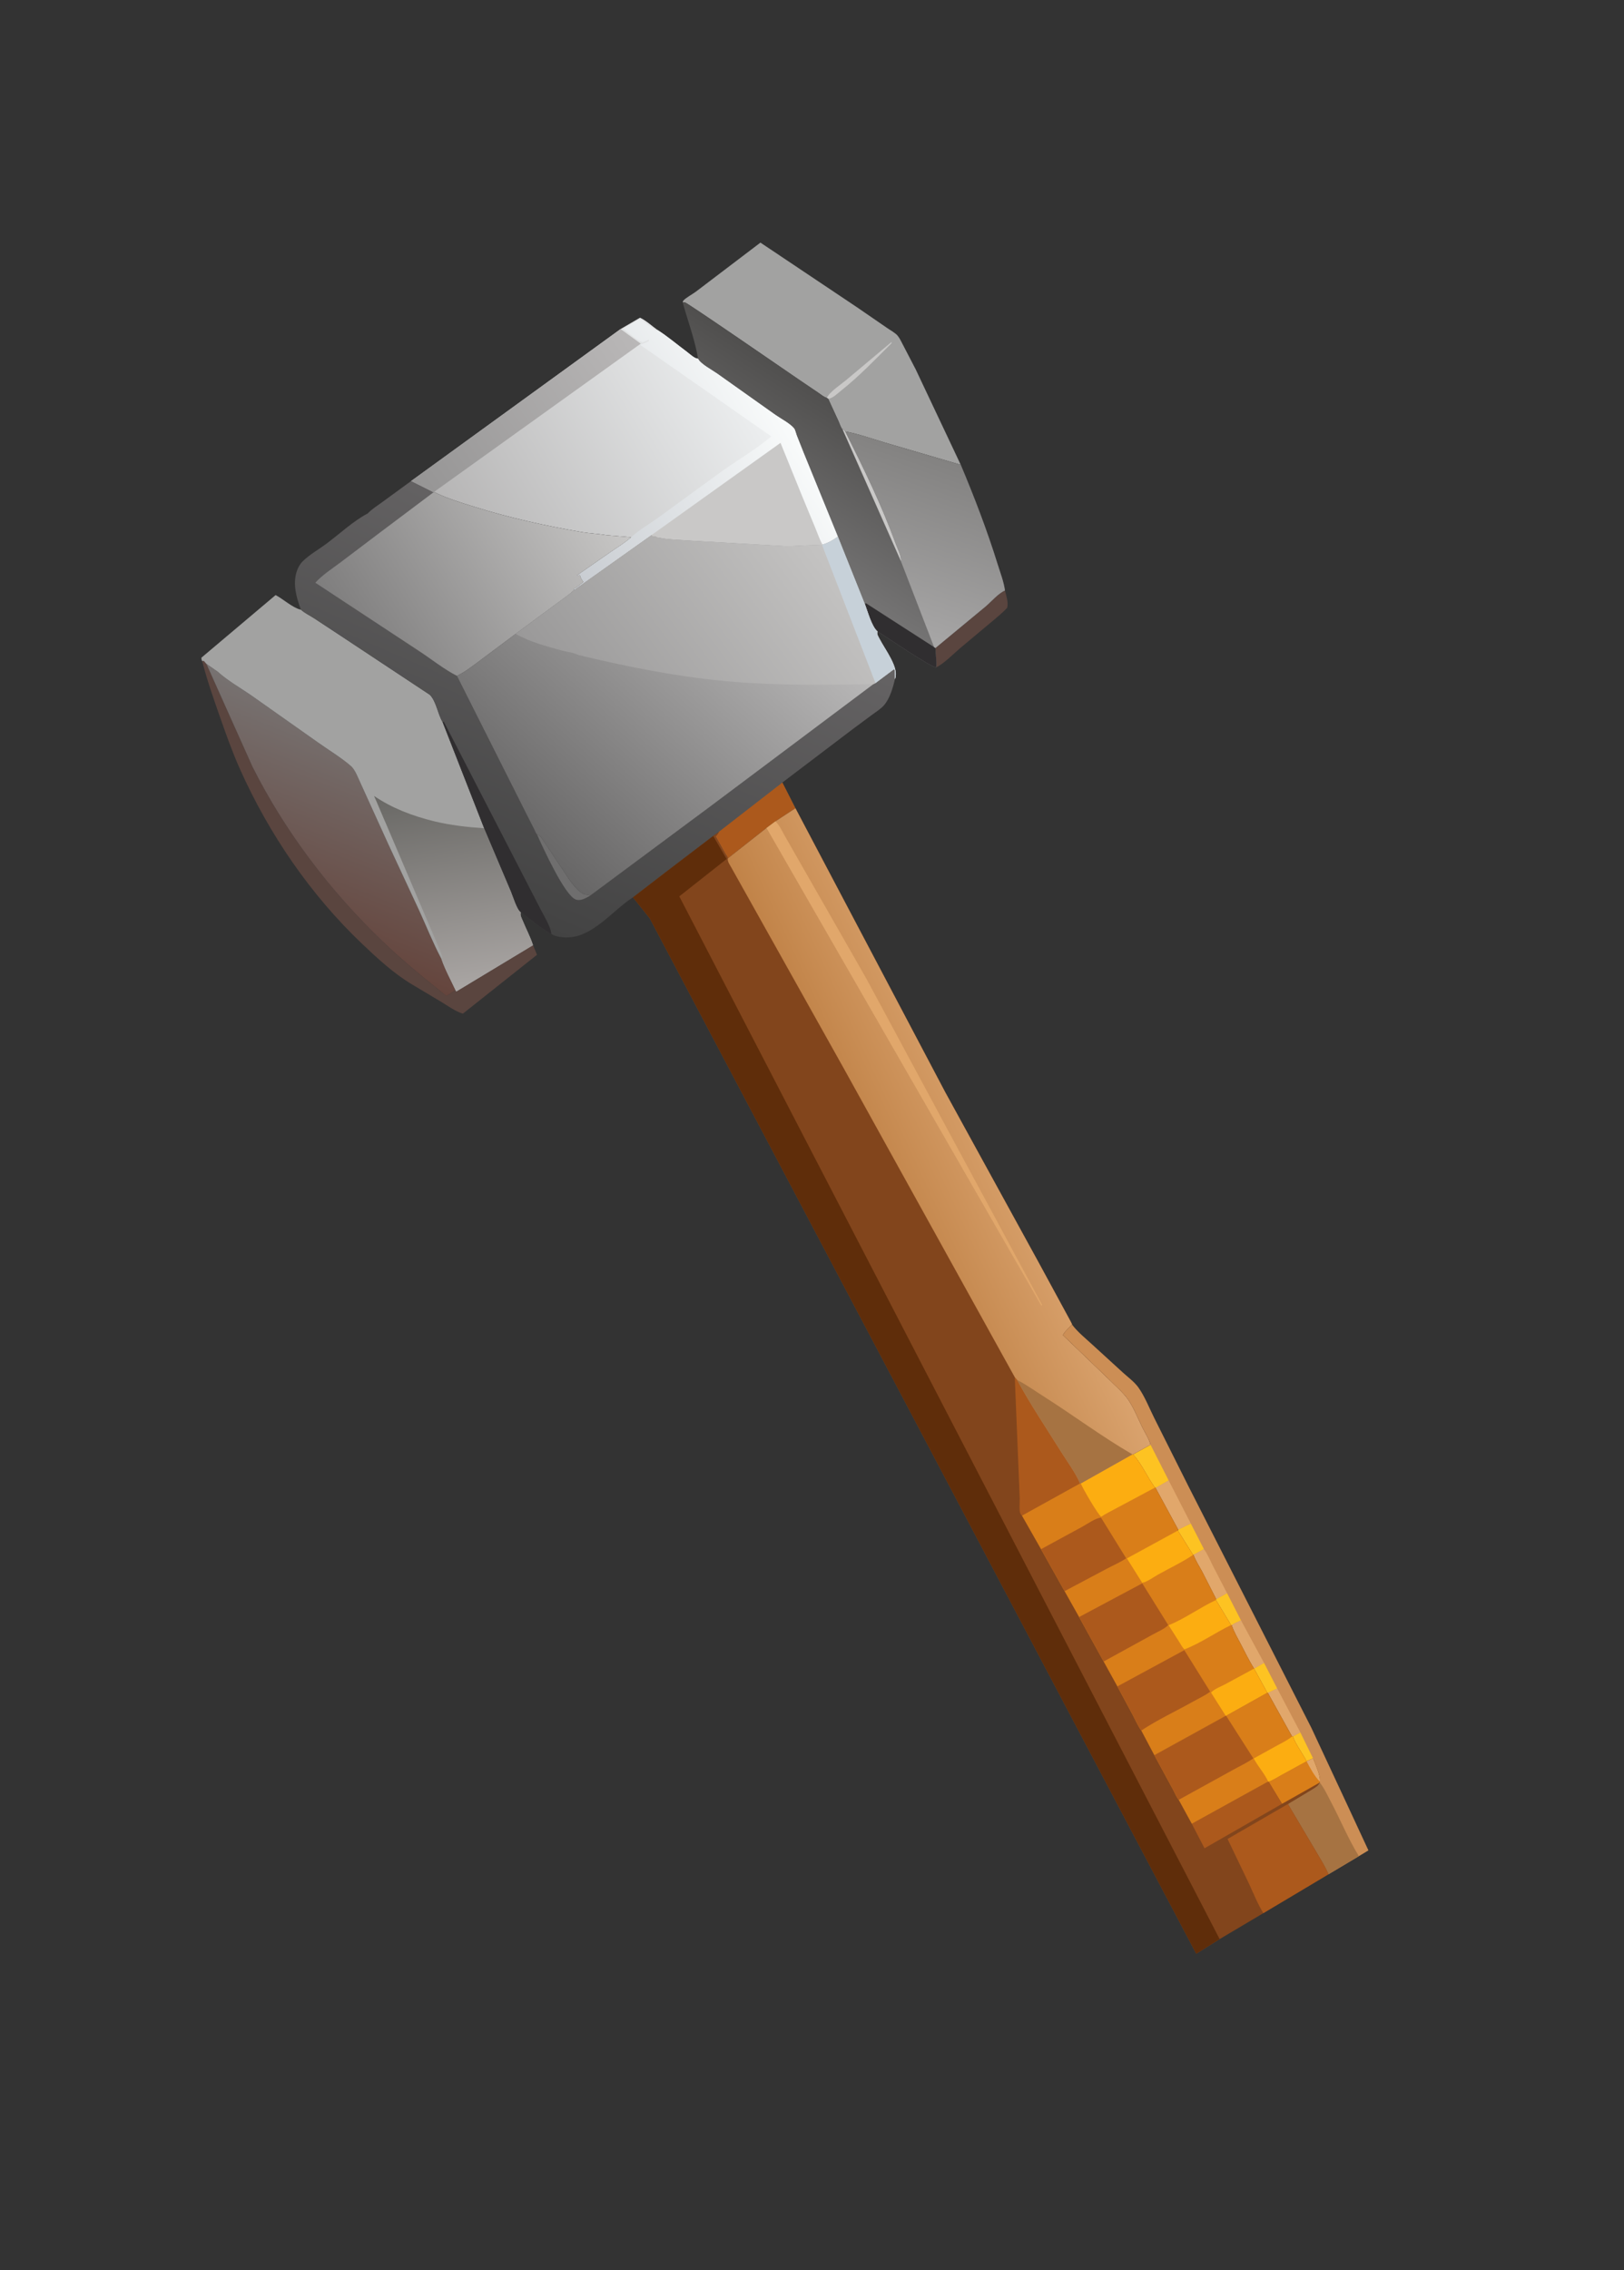 <?xml version="1.0" encoding="UTF-8" standalone="no"?>
<svg
   width="63mm"
   height="88mm"
   version="1.1"
   id="svg61"
   sodipodi:docname="item-hammer.svg"
   inkscape:version="1.3.2 (091e20e, 2023-11-25, custom)"
   xmlns:inkscape="http://www.inkscape.org/namespaces/inkscape"
   xmlns:sodipodi="http://sodipodi.sourceforge.net/DTD/sodipodi-0.dtd"
   xmlns="http://www.w3.org/2000/svg"
   xmlns:svg="http://www.w3.org/2000/svg">
  <rect width="100%" height="100%" fill="#333333" stroke="none"/>
  <sodipodi:namedview
     id="namedview61"
     pagecolor="#ffffff"
     bordercolor="#000000"
     borderopacity="0.25"
     inkscape:showpageshadow="2"
     inkscape:pageopacity="0.0"
     inkscape:pagecheckerboard="0"
     inkscape:deskcolor="#d1d1d1"
     inkscape:document-units="mm"
     inkscape:zoom="1.9351156"
     inkscape:cx="48.834293"
     inkscape:cy="142.36876"
     inkscape:window-width="1920"
     inkscape:window-height="1017"
     inkscape:window-x="-8"
     inkscape:window-y="-8"
     inkscape:window-maximized="1"
     inkscape:current-layer="svg61" />
  <path
     fill="#5a453f"
     d="m 147.342,86.521 c -0.974,0.418 -1.988,1.622 -2.824,2.33 l -7.369,6.093 c 0.021,0.905 0.202,1.962 0.125,2.84 1.22,-0.621 2.542,-2.018 3.614,-2.913 l 4.334,-3.624 c 0.835,-0.708 1.717,-1.391 2.453,-2.205 0.186,-0.838 -0.12,-1.713 -0.333,-2.52 z"
     id="path2"
     style="stroke-width:0.181" />
  <path
     fill="#5a453f"
     d="m 30.251,97.256 -0.38,-0.435 -0.225,0.043 c 0.689,2.711 1.622,5.384 2.549,8.021 0.921,2.621 1.84,5.233 2.974,7.771 4.251,9.514 10.378,18.474 17.946,25.652 2.248,2.132 4.629,4.337 7.299,5.928 l 4.312,2.574 c 0.896,0.547 1.934,1.286 2.922,1.639 l 0.221,0.068 10.866,-8.623 -0.583,-1.41 -11.261,6.791 -0.105,-0.214 -1.314,0.882 c -3.182,-2.537 -6.348,-5.106 -9.288,-7.922 -7.72,-7.395 -14.368,-16.129 -19.172,-25.685 z"
     id="path3"
     style="stroke-width:0.181" />
  <path
     fill="#cc8e55"
     d="m 157.186,194.079 c -0.397,0.428 -1.117,1.022 -1.34,1.543 l 6.9,6.636 c 0.868,0.87 1.941,1.782 2.642,2.788 0.84,1.205 1.431,2.736 2.081,4.058 0.386,0.787 1.01,1.735 1.221,2.571 l -2.57,1.422 c 1.284,1.389 2.086,3.327 3.213,4.863 l 0.099,0.045 3.314,6.11 -0.046,0.137 2.224,3.566 0.063,-0.009 c 0.314,0.854 0.823,1.617 1.252,2.417 l 2.079,4.071 -0.033,0.134 2.209,3.664 0.095,0.015 c 0.32,0.979 0.9,1.947 1.377,2.862 0.612,1.172 1.198,2.388 1.904,3.506 l 1.935,3.53 0.089,0.029 3.55,6.387 0.118,-0.004 c 0.42,1.19 1.411,2.479 2.009,3.629 l 0.951,-0.418 c 0.351,0.955 1.06,2.397 1.001,3.41 l -0.021,0.123 c -0.241,0.519 -0.602,0.684 -1.076,1.001 l -3.592,2.155 3.905,6.584 c 0.688,1.205 1.51,2.433 2.045,3.709 l 4.454,-2.652 1.401,-0.849 -3.072,-6.609 -5.293,-11.344 -18.056,-35.461 -4.98,-9.933 c -0.722,-1.442 -1.404,-3.19 -2.337,-4.492 -0.567,-0.792 -1.519,-1.494 -2.243,-2.151 l -4.598,-4.201 c -0.937,-0.858 -1.985,-1.708 -2.77,-2.708 z"
     id="path4"
     style="stroke-width:0.181" />
  <path
     fill="#fdc322"
     d="m 190.656,253.827 -1.097,0.593 c 0.42,1.19 1.411,2.479 2.009,3.629 l 0.951,-0.418 z"
     id="path5"
     style="stroke-width:0.181" />
  <path
     fill="#fdc322"
     d="m 185.333,243.639 -1.464,0.839 1.935,3.53 0.089,0.029 1.373,-0.639 z"
     id="path6"
     style="stroke-width:0.181" />
  <path
     fill="#fdc322"
     d="m 179.908,233.421 -1.592,0.877 -0.033,0.134 2.209,3.664 0.095,0.015 c 0.38,-0.286 0.933,-0.488 1.366,-0.697 z"
     id="path7"
     style="stroke-width:0.181" />
  <path
     fill="#fdc322"
     d="m 174.593,223.222 -1.849,0.894 -0.046,0.137 2.224,3.566 0.063,-0.009 1.537,-0.834 z"
     id="path8"
     style="stroke-width:0.181" />
  <path
     fill="#e1a76b"
     d="m 187.265,247.399 -1.373,0.639 3.55,6.387 0.118,-0.004 1.097,-0.593 z"
     id="path9"
     style="stroke-width:0.181" />
  <path
     fill="#e1a76b"
     d="m 181.954,237.414 c -0.433,0.208 -0.987,0.411 -1.366,0.697 0.32,0.979 0.9,1.947 1.377,2.862 0.612,1.172 1.198,2.388 1.904,3.506 l 1.464,-0.839 z"
     id="path10"
     style="stroke-width:0.181" />
  <path
     fill="#e1a76b"
     d="m 176.522,226.977 -1.537,0.834 c 0.314,0.854 0.823,1.617 1.252,2.417 l 2.079,4.071 1.592,-0.877 -2.096,-4.04 c -0.407,-0.803 -0.752,-1.679 -1.289,-2.404 z"
     id="path11"
     style="stroke-width:0.181" />
  <path
     fill="#fdc322"
     d="m 168.689,211.676 -2.57,1.422 c 1.284,1.389 2.086,3.327 3.213,4.863 l 0.099,0.045 1.921,-1.096 z"
     id="path12"
     style="stroke-width:0.181" />
  <path
     fill="#e1a76b"
     d="m 174.593,223.222 -3.242,-6.312 -1.921,1.096 3.314,6.11 z"
     id="path13"
     style="stroke-width:0.181" />
  <path
     fill="#a67342"
     d="m 199.236,271.961 c -1.556,-2.524 -2.707,-5.334 -4.093,-7.957 -0.501,-0.948 -0.976,-2.001 -1.643,-2.839 -0.241,0.519 -0.602,0.684 -1.076,1 l -3.592,2.155 3.905,6.584 c 0.688,1.205 1.51,2.433 2.045,3.709 z"
     id="path14"
     style="stroke-width:0.181" />
  <defs
     id="defs15">
    <linearGradient
       id="gradient_0"
       gradientUnits="userSpaceOnUse"
       x1="909.937"
       y1="631.481"
       x2="845.584"
       y2="469.772"
       gradientTransform="matrix(-0.181,0,0,0.181,207.466,22.349)">
      <stop
         offset="0"
         stop-color="#65453D"
         id="stop14" />
      <stop
         offset="1"
         stop-color="#777271"
         id="stop15" />
    </linearGradient>
  </defs>
  <path
     fill="url(#gradient_0)"
     d="m 31.925,98.416 -1.674,-1.161 6.76,15.08 c 4.803,9.557 11.451,18.291 19.172,25.685 2.941,2.816 6.107,5.386 9.288,7.922 l 1.314,-0.882 c -0.689,-1.477 -1.534,-3.003 -2.056,-4.543 -1.213,-2.276 -2.195,-4.761 -3.271,-7.113 l -4.479,-9.612 -4.061,-8.924 c -0.379,-0.782 -0.813,-2.058 -1.472,-2.63 -1.439,-1.249 -3.208,-2.307 -4.765,-3.414 l -9.853,-6.946 c -1.566,-1.078 -3.426,-2.134 -4.832,-3.396 z"
     id="path15"
     style="fill:url(#gradient_0);stroke-width:0.181" />
  <path
     fill="#a2a2a1"
     d="m 140.869,68.107 -6.616,-13.999 -1.789,-3.443 c -0.254,-0.464 -0.492,-1.022 -0.817,-1.437 -0.361,-0.46 -1.09,-0.83 -1.573,-1.171 l -4.45,-3.058 -14.128,-9.453 -9.456,7.181 c -0.488,0.371 -1.53,0.915 -1.865,1.34 -0.056,0.071 -0.046,0.175 -0.069,0.262 0.098,-0.013 0.196,-0.052 0.293,-0.038 0.372,0.054 15.149,10.248 16.752,11.335 l 2.813,1.905 c 0.384,0.259 0.826,0.644 1.27,0.764 l 0.198,0.137 1.512,3.287 c 0.138,0.306 0.371,1.014 0.604,1.228 l 0.119,-0.024 0.266,0.302 c 1.946,0.349 3.899,1.064 5.797,1.624 z"
     id="path16"
     style="stroke-width:0.181" />
  <path
     fill="#c9c8c7"
     d="m 121.432,58.43 c 0.63,-0.04 1.416,-0.821 1.92,-1.221 2.636,-2.092 4.979,-4.548 7.361,-6.919 V 50.108 l -6.662,5.588 c -0.796,0.672 -2.375,1.678 -2.817,2.597 z"
     id="path17"
     style="stroke-width:0.181" />
  <defs
     id="defs18">
    <linearGradient
       id="gradient_1"
       gradientUnits="userSpaceOnUse"
       x1="458.144"
       y1="206.995"
       x2="525.223"
       y2="312.56"
       gradientTransform="matrix(-0.181,0,0,0.181,207.466,22.349)">
      <stop
         offset="0"
         stop-color="#504F4E"
         id="stop17" />
      <stop
         offset="1"
         stop-color="#747373"
         id="stop18" />
    </linearGradient>
  </defs>
  <path
     fill="url(#gradient_1)"
     d="m 121.234,58.294 c -0.444,-0.12 -0.886,-0.504 -1.27,-0.764 l -2.813,-1.905 c -1.603,-1.088 -16.38,-11.281 -16.752,-11.335 -0.098,-0.014 -0.196,0.025 -0.293,0.038 0.727,2.683 1.806,5.497 2.243,8.231 0.33,0.752 2.08,1.666 2.803,2.18 l 8.552,6.062 c 0.772,0.546 2.193,1.269 2.744,2.006 0.155,0.207 0.259,0.708 0.357,0.966 l 1.015,2.556 5.027,12.304 3.935,9.831 c 0.433,1.092 1.025,3.368 1.874,4.048 1.325,0.818 7.812,5.269 8.617,5.272 0.077,-0.879 -0.104,-1.935 -0.125,-2.84 l 7.369,-6.093 c 0.836,-0.708 1.85,-1.912 2.824,-2.33 -0.152,-1.242 -0.695,-2.644 -1.068,-3.844 -1.538,-4.952 -3.397,-9.791 -5.405,-14.57 l -11.138,-3.261 c -1.899,-0.56 -3.851,-1.275 -5.797,-1.624 l -0.266,-0.302 -0.119,0.024 c -0.233,-0.213 -0.466,-0.921 -0.604,-1.228 l -1.512,-3.287 z"
     id="path18"
     style="fill:url(#gradient_1);stroke-width:0.181" />
  <path
     fill="#c9c8c7"
     d="m 123.934,63.222 -0.266,-0.302 -0.119,0.024 8.539,19.263 c 0.114,-0.702 -0.518,-1.883 -0.765,-2.561 -2.074,-5.7 -4.683,-11.007 -7.388,-16.424 z"
     id="path19"
     style="stroke-width:0.181" />
  <path
     fill="#302e30"
     d="m 136.957,94.815 -9.974,-6.419 -0.2,0.068 c 0.433,1.092 1.025,3.368 1.874,4.048 1.325,0.818 7.812,5.269 8.617,5.272 0.077,-0.879 -0.104,-1.935 -0.125,-2.84 z"
     id="path20"
     style="stroke-width:0.181" />
  <defs
     id="defs21">
    <linearGradient
       id="gradient_2"
       gradientUnits="userSpaceOnUse"
       x1="382.601"
       y1="248.739"
       x2="428.296"
       y2="385.49"
       gradientTransform="matrix(-0.181,0,0,0.181,207.466,22.349)">
      <stop
         offset="0"
         stop-color="#838281"
         id="stop20" />
      <stop
         offset="1"
         stop-color="#A7A6A6"
         id="stop21" />
    </linearGradient>
  </defs>
  <path
     fill="url(#gradient_2)"
     d="m 140.869,68.107 -11.138,-3.261 c -1.899,-0.56 -3.851,-1.275 -5.797,-1.624 2.706,5.417 5.314,10.723 7.388,16.424 0.247,0.678 0.879,1.86 0.765,2.561 l 4.87,12.608 0.192,0.128 7.369,-6.093 c 0.836,-0.708 1.85,-1.912 2.824,-2.33 -0.152,-1.242 -0.695,-2.644 -1.068,-3.844 -1.538,-4.952 -3.397,-9.791 -5.405,-14.57 z"
     id="path21"
     style="fill:url(#gradient_2);stroke-width:0.181" />
  <path
     fill="#a2a2a1"
     d="m 44.124,89.329 -0.076,-0.014 c -1.121,-0.251 -2.568,-1.573 -3.639,-2.127 l -10.886,9.18 c 0.022,0.21 0.017,0.311 0.122,0.496 l 0.225,-0.043 0.38,0.435 1.674,1.161 0.071,0.066 c 1.406,1.262 3.266,2.318 4.832,3.396 l 9.853,6.946 c 1.557,1.107 3.326,2.165 4.765,3.414 0.659,0.572 1.093,1.849 1.472,2.63 l 4.061,8.924 4.479,9.612 c 1.076,2.352 2.057,4.837 3.271,7.113 0.523,1.54 1.367,3.067 2.056,4.543 l 0.105,0.214 11.261,-6.791 c -0.382,-1.208 -1.025,-2.39 -1.502,-3.571 -0.179,-0.442 -0.418,-0.787 -0.282,-1.258 -0.57,-0.399 -1.137,-2.314 -1.424,-2.994 l -3.948,-9.305 -6.089,-15.545 c -0.732,-1.189 -0.911,-3.003 -1.871,-4.003 L 50.031,93.204 46.06,90.59 c -0.649,-0.421 -1.36,-0.738 -1.936,-1.261 z"
     id="path22"
     style="stroke-width:0.181" />
  <defs
     id="defs23">
    <linearGradient
       id="gradient_3"
       gradientUnits="userSpaceOnUse"
       x1="788.714"
       y1="513.732"
       x2="763.275"
       y2="676.696"
       gradientTransform="matrix(-0.181,0,0,0.181,207.466,22.349)">
      <stop
         offset="0"
         stop-color="#696865"
         id="stop22" />
      <stop
         offset="1"
         stop-color="#AAA6A4"
         id="stop23" />
    </linearGradient>
  </defs>
  <path
     fill="url(#gradient_3)"
     d="m 63.611,120.322 c -3.11,-0.769 -6.11,-1.892 -8.766,-3.704 0.227,0.473 1.69,3.982 1.717,3.992 l 5.765,13.526 1.789,4.17 c 0.267,0.654 0.624,1.329 0.749,2.025 l -0.137,0.187 c 0.523,1.54 1.367,3.067 2.056,4.543 l 0.105,0.214 11.261,-6.791 c -0.382,-1.208 -1.025,-2.39 -1.502,-3.571 -0.179,-0.442 -0.418,-0.787 -0.282,-1.258 -0.57,-0.399 -1.137,-2.314 -1.424,-2.994 l -3.948,-9.305 c -2.537,-0.174 -4.902,-0.438 -7.383,-1.034 z"
     id="path23"
     style="fill:url(#gradient_3);stroke-width:0.181" />
  <defs
     id="defs25">
    <linearGradient
       id="gradient_4"
       gradientUnits="userSpaceOnUse"
       x1="767.788"
       y1="315.18"
       x2="550.421"
       y2="184.84"
       gradientTransform="matrix(-0.181,0,0,0.181,207.466,22.349)">
      <stop
         offset="0"
         stop-color="#B6B5B5"
         id="stop24" />
      <stop
         offset="1"
         stop-color="#ECEEEF"
         id="stop25" />
    </linearGradient>
  </defs>
  <path
     fill="url(#gradient_4)"
     d="M 96.395,48.344 C 95.612,47.784 94.707,46.941 93.84,46.549 l -2.85,1.662 -30.731,22.282 3.286,1.649 0.086,-0.06 c 1.807,0.925 3.862,1.533 5.794,2.14 5.236,1.646 10.541,2.82 15.948,3.754 1.171,0.202 2.372,0.23 3.537,0.441 l 3.619,0.301 c -0.934,0.814 -1.961,1.431 -2.975,2.132 l -4.953,3.44 c 0.172,0.019 0.272,0.027 0.434,-0.038 l 0.026,0.116 c 0.077,0.301 0.287,0.673 0.49,0.905 -0.432,0.26 -0.936,0.826 -1.38,0.956 l -0.042,0.266 11.386,-8.081 c 0.087,0.096 0.135,0.145 0.249,0.211 l 0.339,-0.033 0.076,0.064 c 0.197,0.132 0.483,0.13 0.712,0.174 1.388,0.269 2.917,0.252 4.331,0.378 l 13.95,0.801 c 1.757,0.017 3.647,-0.235 5.375,-0.108 l 0.032,-0.105 c 0.83,-0.234 1.578,-0.657 2.269,-1.164 l -5.027,-12.304 -1.015,-2.556 c -0.099,-0.258 -0.203,-0.76 -0.357,-0.966 -0.552,-0.738 -1.972,-1.46 -2.744,-2.006 l -8.552,-6.062 c -0.723,-0.513 -2.473,-1.428 -2.803,-2.18 -0.544,-0.03 -1.16,-0.654 -1.6,-0.981 -1.433,-1.064 -2.852,-2.278 -4.353,-3.234 z"
     id="path25"
     style="fill:url(#gradient_4);stroke-width:0.181" />
  <defs
     id="defs27">
    <linearGradient
       id="gradient_5"
       gradientUnits="userSpaceOnUse"
       x1="806.257"
       y1="270.99"
       x2="634.336"
       y2="147.63"
       gradientTransform="matrix(-0.181,0,0,0.181,207.466,22.349)">
      <stop
         offset="0"
         stop-color="#969595"
         id="stop26" />
      <stop
         offset="1"
         stop-color="#B9B7B7"
         id="stop27" />
    </linearGradient>
  </defs>
  <path
     fill="url(#gradient_5)"
     d="M 90.99,48.212 60.258,70.493 l 3.286,1.649 0.086,-0.06 30.311,-21.726 z"
     id="path27"
     style="fill:url(#gradient_5);stroke-width:0.181" />
  <defs
     id="defs29">
    <linearGradient
       id="gradient_6"
       gradientUnits="userSpaceOnUse"
       x1="694.578"
       y1="313.248"
       x2="517.159"
       y2="203.237"
       gradientTransform="matrix(-0.181,0,0,0.181,207.466,22.349)">
      <stop
         offset="0"
         stop-color="#C9CDD2"
         id="stop28" />
      <stop
         offset="1"
         stop-color="#F9FBFB"
         id="stop29" />
    </linearGradient>
  </defs>
  <path
     fill="url(#gradient_6)"
     d="m 96.395,48.344 -0.256,0.086 -2.281,-1.68 c -0.4,0.233 -2.226,1.158 -2.41,1.468 0.795,0.649 1.82,1.535 2.755,1.948 l 0.95,-0.407 -5.42e-4,0.203 c -0.378,0.269 -0.875,0.393 -1.311,0.546 l 19.244,13.434 c -2.129,1.797 -4.67,3.3 -6.961,4.899 l -9.452,6.884 c -1.346,0.986 -2.919,1.872 -4.144,2.994 -0.934,0.814 -1.961,1.431 -2.975,2.132 l -4.953,3.44 c 0.172,0.019 0.272,0.028 0.434,-0.038 l 0.026,0.116 c 0.077,0.301 0.287,0.673 0.49,0.905 -0.432,0.26 -0.936,0.826 -1.38,0.956 l -0.042,0.266 11.386,-8.081 18.921,-13.524 3.184,7.839 1.919,4.632 c 0.334,0.794 0.629,1.681 1.04,2.434 0.83,-0.234 1.578,-0.657 2.269,-1.164 l -5.027,-12.304 -1.015,-2.556 c -0.099,-0.258 -0.203,-0.76 -0.357,-0.966 -0.552,-0.738 -1.972,-1.46 -2.744,-2.006 l -8.552,-6.062 c -0.723,-0.513 -2.473,-1.428 -2.803,-2.18 -0.544,-0.03 -1.16,-0.654 -1.6,-0.981 -1.433,-1.064 -2.852,-2.278 -4.353,-3.234 z"
     id="path29"
     style="fill:url(#gradient_6);stroke-width:0.181" />
  <path
     fill="#c9c8c7"
     d="m 120.579,79.797 c -0.411,-0.753 -0.706,-1.641 -1.04,-2.434 l -1.919,-4.632 -3.184,-7.839 -18.921,13.524 c 0.087,0.096 0.135,0.145 0.249,0.211 l 0.339,-0.033 0.076,0.064 c 0.197,0.132 0.483,0.13 0.712,0.174 1.388,0.269 2.917,0.252 4.331,0.378 l 13.95,0.801 c 1.757,0.017 3.647,-0.235 5.375,-0.108 z"
     id="path30"
     style="stroke-width:0.181" />
  <defs
     id="defs31">
    <linearGradient
       id="gradient_7"
       gradientUnits="userSpaceOnUse"
       x1="759.483"
       y1="606.806"
       x2="638.159"
       y2="325.235"
       gradientTransform="matrix(-0.181,0,0,0.181,207.466,22.349)">
      <stop
         offset="0"
         stop-color="#434343"
         id="stop30" />
      <stop
         offset="1"
         stop-color="#656364"
         id="stop31" />
    </linearGradient>
  </defs>
  <path
     fill="url(#gradient_7)"
     d="m 60.258,70.493 -4.19,3.059 c -0.693,0.514 -1.547,1.028 -2.13,1.662 -2.109,1.096 -4.154,3.017 -6.064,4.439 -1.117,0.832 -2.52,1.622 -3.496,2.594 -0.419,0.418 -0.713,0.965 -0.887,1.526 -0.574,1.853 -0.032,3.804 0.633,5.555 0.576,0.523 1.287,0.84 1.936,1.261 l 3.971,2.614 13.004,8.604 c 0.959,1 1.138,2.814 1.871,4.003 l 6.089,15.545 3.948,9.305 c 0.287,0.68 0.854,2.595 1.424,2.994 1.419,1.051 2.918,2.366 4.469,3.189 0.295,0.207 0.761,0.339 1.114,0.408 4.395,0.858 7.462,-3.557 10.712,-5.678 l 0.147,-0.095 4.691,-3.608 7.073,-5.385 0.842,-0.627 c -0.146,0.236 -0.282,0.513 -0.491,0.698 l 1.416,2.527 c 0.111,0.204 0.335,0.468 0.374,0.687 l 5.672,-4.459 1.298,-0.966 2.944,-1.924 -1.919,-3.767 10.389,-7.877 2.825,-2.091 c 0.545,-0.403 1.225,-0.825 1.672,-1.335 0.872,-0.994 1.333,-2.584 1.618,-3.854 l -0.01,-1.3 -0.153,-0.138 -2.691,2.02 -0.287,0.151 -23.876,17.886 -17.674,13.117 c -0.12,-0.098 -0.174,-0.115 -0.33,-0.132 -0.344,-0.038 -0.626,-0.057 -0.92,-0.265 -1.064,-0.753 -1.801,-1.955 -2.507,-3.024 l -2.726,-4.083 c -0.318,-0.463 -0.747,-1.305 -1.303,-1.469 -0.179,-0.128 -0.333,-0.585 -0.434,-0.788 L 77.082,119.072 66.99,99.024 c 1.235,-0.583 2.504,-1.595 3.602,-2.41 l 5.014,-3.742 6.279,-4.638 c 0.737,-0.557 1.579,-1.098 2.243,-1.736 l 0.042,-0.266 c 0.443,-0.13 0.948,-0.697 1.38,-0.956 -0.203,-0.232 -0.413,-0.604 -0.49,-0.905 l -0.026,-0.116 c -0.162,0.066 -0.262,0.057 -0.434,0.038 l 4.953,-3.44 c 1.014,-0.702 2.041,-1.318 2.975,-2.132 L 88.91,78.418 C 87.745,78.207 86.544,78.179 85.373,77.977 79.965,77.043 74.66,75.869 69.424,74.223 67.492,73.616 65.437,73.008 63.63,72.083 l -0.086,0.06 z"
     id="path31"
     style="fill:url(#gradient_7);stroke-width:0.181" />
  <path
     fill="#6f6e6e"
     d="m 86.525,131.237 c -0.12,-0.098 -0.174,-0.115 -0.33,-0.132 -0.344,-0.038 -0.626,-0.057 -0.92,-0.265 -1.064,-0.753 -1.801,-1.955 -2.507,-3.024 l -2.726,-4.083 c -0.318,-0.463 -0.747,-1.305 -1.303,-1.469 0.854,1.909 4.064,8.959 5.685,9.53 0.71,0.25 1.413,-0.183 2.02,-0.511 z"
     id="path32"
     style="stroke-width:0.181" />
  <path
     fill="#ac591c"
     d="m 114.711,114.656 -9.294,7.204 c -0.146,0.236 -0.282,0.513 -0.491,0.698 l 1.416,2.527 c 0.111,0.204 0.335,0.468 0.374,0.687 l 5.672,-4.459 1.298,-0.966 2.944,-1.924 z"
     id="path33"
     style="stroke-width:0.181" />
  <path
     fill="#302e30"
     d="m 80.836,136.845 c -0.08,-1.144 -1.271,-2.945 -1.776,-4.01 l -13.983,-27.095 -0.171,0.071 6.089,15.545 3.948,9.305 c 0.287,0.68 0.854,2.595 1.424,2.994 1.419,1.051 2.918,2.366 4.469,3.189 z"
     id="path34"
     style="stroke-width:0.181" />
  <defs
     id="defs35">
    <linearGradient
       id="gradient_8"
       gradientUnits="userSpaceOnUse"
       x1="859.73"
       y1="394.61"
       x2="661.81"
       y2="273.706"
       gradientTransform="matrix(-0.181,0,0,0.181,207.466,22.349)">
      <stop
         offset="0"
         stop-color="#7F7E7E"
         id="stop34" />
      <stop
         offset="1"
         stop-color="#C7C6C5"
         id="stop35" />
    </linearGradient>
  </defs>
  <path
     fill="url(#gradient_8)"
     d="m 63.63,72.083 -0.086,0.06 -7.693,5.777 -5.922,4.475 c -1.205,0.906 -2.693,1.862 -3.694,2.984 l 15.183,9.993 c 1.791,1.169 3.674,2.687 5.573,3.651 1.235,-0.583 2.504,-1.595 3.602,-2.41 l 5.014,-3.742 6.279,-4.638 c 0.737,-0.557 1.579,-1.098 2.243,-1.736 l 0.042,-0.266 c 0.443,-0.13 0.948,-0.697 1.38,-0.956 -0.203,-0.232 -0.413,-0.604 -0.49,-0.905 l -0.026,-0.116 c -0.162,0.066 -0.262,0.057 -0.434,0.038 l 4.953,-3.44 c 1.014,-0.702 2.041,-1.318 2.975,-2.132 L 88.91,78.418 C 87.745,78.207 86.544,78.179 85.373,77.977 79.965,77.043 74.66,75.869 69.424,74.223 67.492,73.616 65.437,73.008 63.63,72.083 Z"
     id="path35"
     style="fill:url(#gradient_8);stroke-width:0.181" />
  <defs
     id="defs37">
    <linearGradient
       id="gradient_9"
       gradientUnits="userSpaceOnUse"
       x1="723.886"
       y1="554.657"
       x2="532.284"
       y2="345.114"
       gradientTransform="matrix(-0.181,0,0,0.181,207.466,22.349)">
      <stop
         offset="0"
         stop-color="#676666"
         id="stop36" />
      <stop
         offset="1"
         stop-color="#B8B7B7"
         id="stop37" />
    </linearGradient>
  </defs>
  <path
     fill="url(#gradient_9)"
     d="m 95.515,78.416 -11.386,8.081 c -0.664,0.638 -1.506,1.179 -2.243,1.736 l -6.279,4.638 -5.014,3.742 c -1.098,0.814 -2.368,1.827 -3.602,2.41 l 10.091,20.048 1.223,2.404 c 0.101,0.203 0.255,0.66 0.434,0.788 0.556,0.164 0.985,1.006 1.303,1.469 l 2.726,4.083 c 0.706,1.07 1.443,2.272 2.507,3.024 0.294,0.208 0.576,0.227 0.92,0.265 0.156,0.017 0.21,0.034 0.33,0.132 l 17.674,-13.117 23.876,-17.886 0.287,-0.151 2.691,-2.02 0.153,0.138 0.01,1.3 0.045,-0.122 c 0.544,-1.605 -1.533,-4.269 -2.29,-5.748 -0.195,-0.38 -0.449,-0.704 -0.312,-1.118 -0.849,-0.68 -1.441,-2.956 -1.874,-4.048 l -3.935,-9.831 c -0.691,0.507 -1.438,0.93 -2.269,1.164 l -0.032,0.105 c -1.728,-0.127 -3.618,0.126 -5.375,0.108 l -13.95,-0.801 C 99.809,79.084 98.281,79.101 96.892,78.832 96.663,78.788 96.378,78.789 96.18,78.658 l -0.076,-0.064 -0.339,0.033 c -0.114,-0.067 -0.163,-0.115 -0.249,-0.211 z"
     id="path37"
     style="fill:url(#gradient_9);stroke-width:0.181" />
  <defs
     id="defs39">
    <linearGradient
       id="gradient_10"
       gradientUnits="userSpaceOnUse"
       x1="665.422"
       y1="470.714"
       x2="473.969"
       y2="328"
       gradientTransform="matrix(-0.181,0,0,0.181,207.466,22.349)">
      <stop
         offset="0"
         stop-color="#9A9999"
         id="stop38" />
      <stop
         offset="1"
         stop-color="#C4C3C2"
         id="stop39" />
    </linearGradient>
  </defs>
  <path
     fill="url(#gradient_10)"
     d="m 95.515,78.416 -11.386,8.081 c -0.664,0.638 -1.506,1.179 -2.243,1.736 L 75.607,92.872 c 1.926,1.121 4.556,1.844 6.692,2.421 0.693,0.187 1.92,0.339 2.505,0.676 7.42,1.787 14.936,3.271 22.552,3.912 6.912,0.582 13.792,0.471 20.719,0.353 l 0.287,-0.151 2.691,-2.02 0.153,0.138 0.01,1.3 0.045,-0.122 c 0.544,-1.605 -1.533,-4.269 -2.29,-5.748 -0.195,-0.38 -0.449,-0.704 -0.312,-1.118 -0.849,-0.68 -1.441,-2.956 -1.874,-4.048 l -3.935,-9.831 c -0.691,0.507 -1.438,0.93 -2.269,1.164 l -0.032,0.105 c -1.728,-0.127 -3.618,0.126 -5.375,0.108 L 101.223,79.21 c -1.414,-0.126 -2.943,-0.109 -4.331,-0.378 -0.229,-0.044 -0.515,-0.043 -0.712,-0.174 l -0.076,-0.064 -0.339,0.033 c -0.114,-0.067 -0.163,-0.115 -0.249,-0.211 z"
     id="path39"
     style="fill:url(#gradient_10);stroke-width:0.181" />
  <path
     fill="#c7d1d9"
     d="m 126.783,88.464 -3.935,-9.831 c -0.691,0.507 -1.438,0.93 -2.269,1.164 l -0.032,0.105 7.815,20.18 2.691,-2.02 0.153,0.138 0.01,1.3 0.045,-0.122 c 0.544,-1.605 -1.533,-4.269 -2.29,-5.748 -0.195,-0.38 -0.449,-0.704 -0.312,-1.118 -0.849,-0.68 -1.441,-2.956 -1.874,-4.048 z"
     id="path40"
     style="stroke-width:0.181" />
  <path
     fill="#82451c"
     d="m 116.63,118.423 -2.944,1.924 -1.298,0.966 -5.672,4.459 c -0.04,-0.22 -0.263,-0.483 -0.374,-0.687 l -1.416,-2.527 c 0.209,-0.185 0.344,-0.462 0.491,-0.698 l -0.842,0.627 -7.073,5.385 -4.691,3.608 2.462,3.08 80.118,151.693 3.434,-2.144 6.407,-3.799 9.552,-5.695 c -0.535,-1.276 -1.357,-2.504 -2.045,-3.709 l -3.905,-6.584 3.592,-2.155 c 0.474,-0.317 0.835,-0.481 1.076,-1 l 0.021,-0.123 c 0.059,-1.013 -0.65,-2.455 -1.001,-3.41 l -0.951,0.418 c -0.598,-1.151 -1.589,-2.439 -2.009,-3.629 l -0.118,0.004 -3.55,-6.387 -0.089,-0.029 -1.935,-3.53 c -0.707,-1.118 -1.292,-2.334 -1.904,-3.506 -0.477,-0.915 -1.057,-1.883 -1.377,-2.862 l -0.095,-0.015 -2.209,-3.664 0.033,-0.134 -2.079,-4.071 c -0.429,-0.8 -0.939,-1.563 -1.252,-2.417 l -0.063,0.009 -2.224,-3.566 0.046,-0.137 -3.314,-6.11 -0.099,-0.045 c -1.127,-1.536 -1.929,-3.474 -3.213,-4.863 l 2.57,-1.422 c -0.21,-0.836 -0.834,-1.784 -1.221,-2.571 -0.65,-1.323 -1.241,-2.853 -2.081,-4.058 -0.701,-1.006 -1.774,-1.919 -2.642,-2.788 l -6.9,-6.636 c 0.223,-0.521 0.944,-1.115 1.34,-1.543 0.015,-0.092 -0.291,-0.618 -0.347,-0.73 l -4.559,-8.391 -13.687,-24.93 z"
     id="path41"
     style="stroke-width:0.181" />
  <path
     fill="#d97e19"
     d="m 193.521,261.042 c 0.059,-1.013 -0.65,-2.455 -1.001,-3.41 l -0.951,0.418 -3.713,2.032 c -0.58,0.317 -1.236,0.747 -1.853,0.966 l 1.967,3.244 5.532,-3.126 z"
     id="path42"
     style="stroke-width:0.181" />
  <path
     fill="#e1a76b"
     d="m 193.521,261.042 c 0.059,-1.013 -0.65,-2.455 -1.001,-3.41 l -0.951,0.418 c 0.499,0.957 1.182,2.233 1.952,2.992 z"
     id="path43"
     style="stroke-width:0.181" />
  <path
     fill="#ac591c"
     d="m 186.002,261.048 -0.058,-0.02 -11.202,6.186 1.863,3.589 11.364,-6.511 z"
     id="path44"
     style="stroke-width:0.181" />
  <path
     fill="#ac591c"
     d="m 148.786,201.784 0.617,15.086 0.109,2.705 c 0.005,0.622 -0.076,1.359 0.027,1.968 0.033,0.197 0.146,0.36 0.271,0.512 l 0.023,0.004 8.524,-4.718 c -0.655,-1.54 -1.847,-3.141 -2.74,-4.566 -2.178,-3.477 -4.54,-6.985 -6.489,-10.59 z"
     id="path45"
     style="stroke-width:0.181" />
  <path
     fill="#ac591c"
     d="m 188.832,264.321 -8.847,5.12 3.143,6.551 c 0.664,1.447 1.272,2.956 2.103,4.317 l 9.552,-5.695 c -0.535,-1.276 -1.357,-2.504 -2.045,-3.709 z"
     id="path46"
     style="stroke-width:0.181" />
  <path
     fill="#d97e19"
     d="m 185.803,248.009 -6.033,3.372 -0.056,0.013 -10.469,5.768 2.7,4.963 c 0.269,0.479 0.527,1.18 0.879,1.578 l 1.918,3.512 11.202,-6.186 0.058,0.02 c 0.617,-0.219 1.274,-0.65 1.853,-0.966 l 3.713,-2.032 c -0.598,-1.151 -1.589,-2.439 -2.009,-3.629 l -0.118,0.004 -3.55,-6.387 z"
     id="path47"
     style="stroke-width:0.181" />
  <path
     fill="#fcad11"
     d="m 189.442,254.424 c -0.717,0.586 -1.648,1.02 -2.46,1.469 l -3.163,1.751 c 0.615,1.162 1.581,2.205 2.125,3.383 l 0.058,0.02 c 0.617,-0.219 1.274,-0.65 1.853,-0.966 l 3.713,-2.032 c -0.598,-1.151 -1.589,-2.439 -2.009,-3.629 z"
     id="path48"
     style="stroke-width:0.181" />
  <path
     fill="#ac591c"
     d="m 179.77,251.381 -0.056,0.013 -10.469,5.768 2.7,4.963 c 0.269,0.479 0.527,1.18 0.879,1.578 l 7.956,-4.384 c 0.991,-0.552 2.05,-1.04 2.981,-1.69 z"
     id="path49"
     style="stroke-width:0.181" />
  <path
     fill="#d97e19"
     d="m 166.119,213.098 -0.085,-0.009 -7.57,4.257 -0.107,-0.006 -8.524,4.718 2.802,4.923 3.452,6.15 2.13,3.79 3.595,6.515 2.016,3.651 2.215,4.109 c 0.406,0.774 0.782,1.652 1.292,2.356 l 1.91,3.609 10.469,-5.768 0.056,-0.013 6.033,-3.372 -1.935,-3.53 c -0.707,-1.118 -1.292,-2.334 -1.904,-3.506 -0.477,-0.915 -1.057,-1.883 -1.377,-2.862 l -0.095,-0.015 -2.209,-3.664 0.033,-0.134 -2.079,-4.071 c -0.429,-0.8 -0.939,-1.563 -1.252,-2.417 l -0.063,0.009 -2.224,-3.566 0.046,-0.137 -3.314,-6.11 -0.099,-0.045 c -1.127,-1.536 -1.929,-3.474 -3.213,-4.863 z"
     id="path50"
     style="stroke-width:0.181" />
  <path
     fill="#fcad11"
     d="m 183.868,244.479 -4.266,2.31 c -0.608,0.32 -1.596,0.689 -2.043,1.201 l 2.155,3.403 0.056,-0.013 6.033,-3.372 z"
     id="path51"
     style="stroke-width:0.181" />
  <path
     fill="#fcad11"
     d="m 178.283,234.432 c -2.348,1.093 -4.552,2.732 -6.944,3.689 l 1.568,2.464 c 0.218,0.333 0.456,0.829 0.76,1.075 2.349,-0.897 4.549,-2.468 6.825,-3.564 z"
     id="path52"
     style="stroke-width:0.181" />
  <path
     fill="#fcad11"
     d="m 172.698,224.254 -7.472,4.078 2.245,3.57 c 0.651,-0.083 1.734,-0.87 2.331,-1.203 1.694,-0.948 3.512,-1.795 5.119,-2.878 z"
     id="path53"
     style="stroke-width:0.181" />
  <path
     fill="#fcad11"
     d="m 166.119,213.098 -0.085,-0.009 -7.57,4.257 c 0.216,0.624 2.518,4.577 2.992,4.885 0.706,-0.485 1.534,-0.863 2.285,-1.281 l 5.591,-2.989 c -1.127,-1.536 -1.929,-3.474 -3.213,-4.863 z"
     id="path54"
     style="stroke-width:0.181" />
  <path
     fill="#ac591c"
     d="m 161.434,222.359 c -0.826,0.063 -1.975,0.91 -2.719,1.315 l -6.08,3.307 3.452,6.15 6.116,-3.246 c 0.961,-0.517 2.018,-0.957 2.919,-1.567 z"
     id="path55"
     style="stroke-width:0.181" />
  <path
     fill="#ac591c"
     d="m 167.477,231.983 -9.26,4.939 3.595,6.515 7.122,-3.91 c 0.731,-0.42 1.778,-0.827 2.35,-1.431 z"
     id="path56"
     style="stroke-width:0.181" />
  <path
     fill="#ac591c"
     d="m 173.645,241.772 -9.818,5.315 2.215,4.109 c 0.406,0.774 0.782,1.652 1.292,2.356 2.348,-1.563 5.064,-2.824 7.538,-4.212 0.854,-0.479 1.786,-0.892 2.567,-1.482 z"
     id="path57"
     style="stroke-width:0.181" />
  <path
     fill="#5f2d0a"
     d="m 104.574,122.486 -7.073,5.385 -4.691,3.608 2.462,3.08 80.118,151.693 3.434,-2.144 -79.225,-152.776 6.938,-5.476 z"
     id="path58"
     style="stroke-width:0.181" />
  <defs
     id="defs59">
    <linearGradient
       id="gradient_11"
       gradientUnits="userSpaceOnUse"
       x1="437.19"
       y1="826.048"
       x2="338.968"
       y2="780.29"
       gradientTransform="matrix(-0.181,0,0,0.181,207.466,22.349)">
      <stop
         offset="0"
         stop-color="#C18348"
         id="stop58" />
      <stop
         offset="1"
         stop-color="#D9A26D"
         id="stop59" />
    </linearGradient>
  </defs>
  <path
     fill="url(#gradient_11)"
     d="m 116.63,118.423 -2.944,1.924 -1.298,0.966 -5.672,4.459 c -0.11,0.418 0.347,1.028 0.559,1.422 l 16.458,29.377 25.053,45.212 0.342,0.401 c 1.949,3.604 4.311,7.112 6.489,10.59 0.893,1.426 2.085,3.027 2.74,4.566 l 0.107,0.006 7.57,-4.257 0.085,0.009 2.57,-1.422 c -0.21,-0.836 -0.834,-1.784 -1.221,-2.571 -0.65,-1.323 -1.241,-2.853 -2.081,-4.058 -0.701,-1.006 -1.774,-1.919 -2.642,-2.788 l -6.9,-6.636 c 0.223,-0.521 0.944,-1.115 1.34,-1.543 0.015,-0.092 -0.291,-0.618 -0.347,-0.73 l -4.559,-8.392 -13.687,-24.93 z"
     id="path59"
     style="fill:url(#gradient_11);stroke-width:0.181" />
  <path
     fill="#a67342"
     d="m 166.034,213.089 c -4.489,-2.605 -8.659,-5.726 -13.038,-8.507 -1.277,-0.809 -2.52,-1.71 -3.868,-2.398 1.949,3.604 4.311,7.112 6.489,10.59 0.893,1.426 2.085,3.027 2.74,4.566 l 0.107,0.006 z"
     id="path60"
     style="stroke-width:0.181" />
  <path
     fill="#e1a76b"
     d="m 112.388,121.313 40.285,69.966 0.142,-0.063 -12.411,-22.984 -13.402,-24.889 -8.83,-15.443 -3.096,-5.414 c -0.396,-0.679 -0.797,-1.627 -1.391,-2.14 z"
     id="path61"
     style="stroke-width:0.181" />
</svg>
